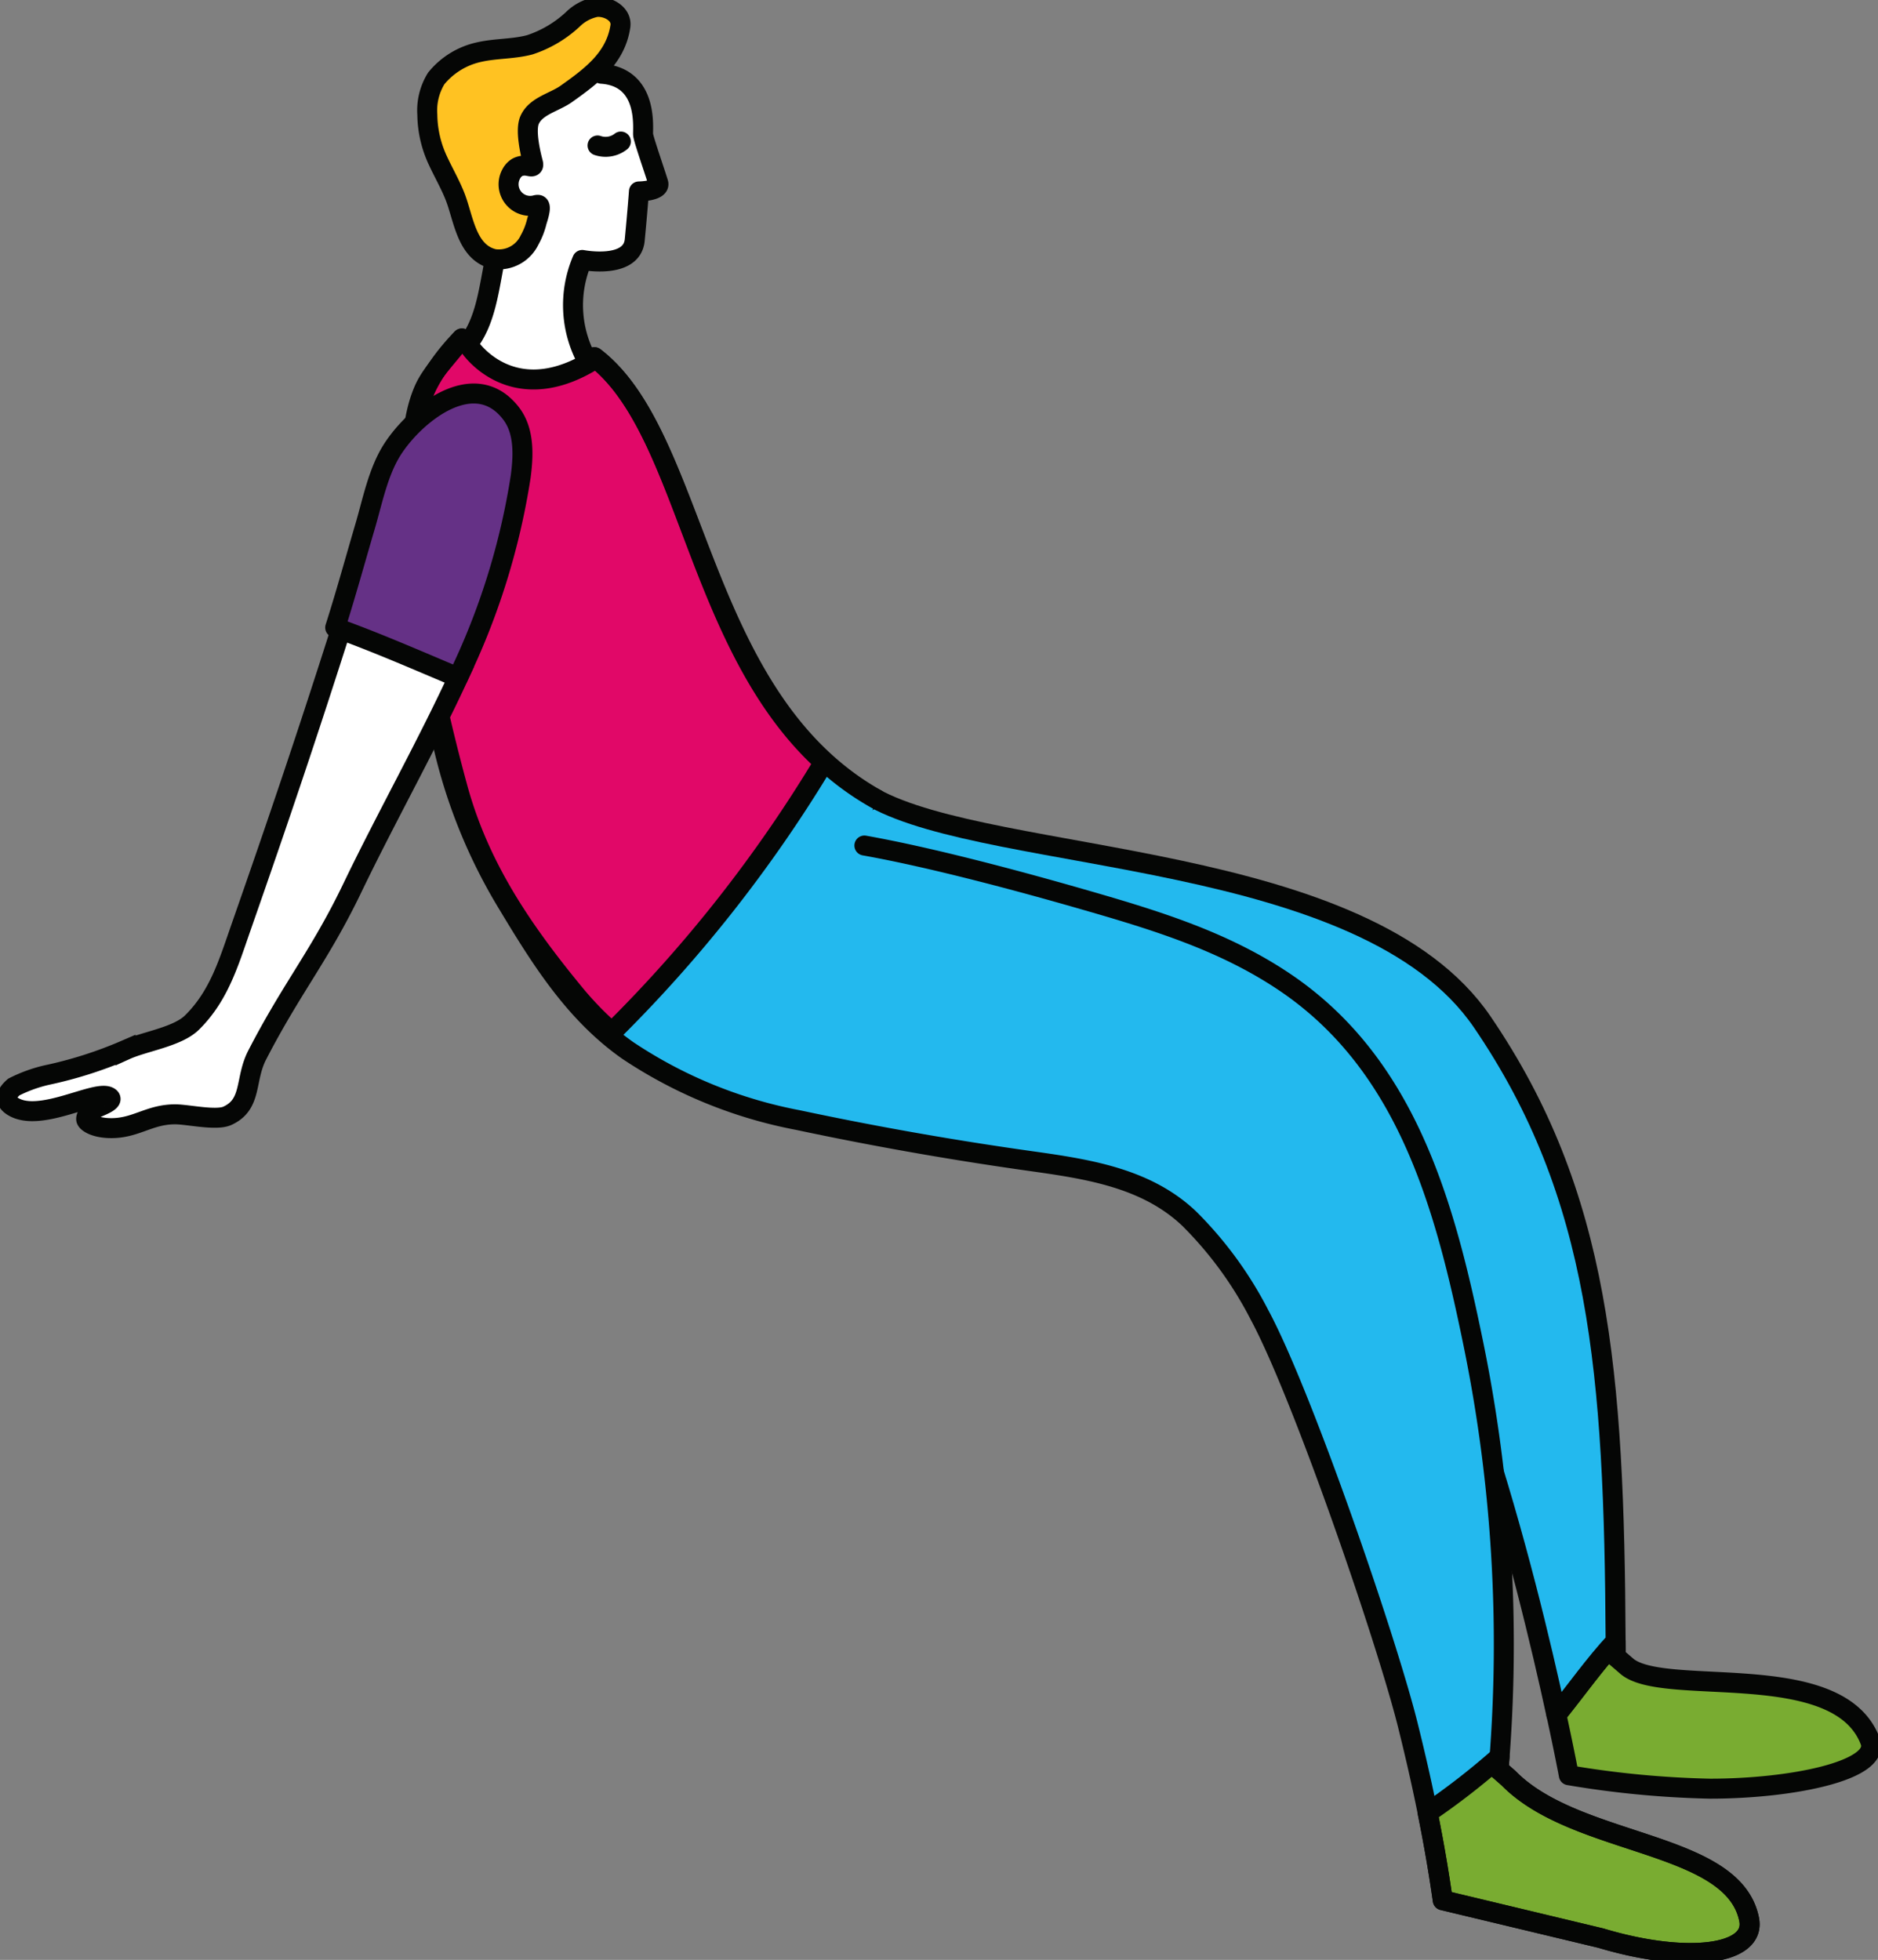 <svg xmlns="http://www.w3.org/2000/svg" xmlns:xlink="http://www.w3.org/1999/xlink" width="188" height="196.185" viewBox="0 0 188 196.185">
  <rect x="0" y="0" width="188" height="196.185" fill="#808080" stroke="none"/>
  <defs>
    <clipPath id="clip-path">
      <rect id="Rectangle_25" data-name="Rectangle 25" width="188" height="196.185" fill="none"/>
    </clipPath>
  </defs>
  <g id="Group_245" data-name="Group 245" transform="translate(378)">
    <g id="Group_53" data-name="Group 53" transform="translate(-378)" clip-path="url(#clip-path)">
      <path id="Path_10" data-name="Path 10" d="M257.1,247.973c-3.171-8.361-20.461-4.367-24.305-7.441l-1.163-1q0-.774-.008-1.536c-2.138,2.294-3.969,4.928-5.935,7.341.811,3.742,1.243,6.056,1.243,6.056a96.1,96.1,0,0,0,14.127,1.347c8.168,0,17.162-1.809,16.041-4.765" transform="translate(-69.882 -73.693)" fill="#79ac31"/>
      <path id="Path_11" data-name="Path 11" d="M257.1,247.973c-3.171-8.361-20.461-4.367-24.305-7.441l-1.163-1q0-.774-.008-1.536c-2.138,2.294-3.969,4.928-5.935,7.341.811,3.742,1.243,6.056,1.243,6.056a96.1,96.1,0,0,0,14.127,1.347C249.224,252.743,258.218,250.929,257.1,247.973Z" transform="translate(-69.882 -73.693)" fill="none" stroke="#050605" stroke-linecap="round" stroke-linejoin="round" stroke-width="2"/>
      <path id="Path_12" data-name="Path 12" d="M178.974,138.111c-11.763-17.247-48.883-15.748-60.915-22.428L98.808,127.336c7.207,3.172,53.47,13.627,66.587,25.447,10.265,9.25,18.087,41.213,21,54.678,1.966-2.413,3.8-5.046,5.935-7.341-.148-26.913-1.551-44.694-13.36-62.01" transform="translate(-30.595 -35.82)" fill="#23b9ee"/>
      <path id="Path_13" data-name="Path 13" d="M178.974,138.111c-11.763-17.247-48.883-15.748-60.915-22.428L98.808,127.336c7.207,3.172,53.47,13.627,66.587,25.447,10.265,9.25,18.087,41.213,21,54.678,1.966-2.413,3.8-5.046,5.935-7.341C192.186,173.208,190.784,155.427,178.974,138.111Z" transform="translate(-30.595 -35.82)" fill="none" stroke="#050605" stroke-linecap="round" stroke-linejoin="round" stroke-width="2"/>
      <path id="Path_14" data-name="Path 14" d="M66.972,49.058c.09.08-.039-.115,0,0" transform="translate(-20.735 -15.179)" fill="#393838"/>
      <path id="Path_15" data-name="Path 15" d="M174.96,168.735c-2.816-13.741-6.587-27.879-18.825-36.159-6.1-4.128-12.958-6.216-20-8.248-6.519-1.881-15.4-4.266-22.134-5.465l1.081-4.632a27.924,27.924,0,0,1-5.125-3.7A138.17,138.17,0,0,1,88.72,137.551c5.233,4.59,11.65,7.309,18.63,8.792q11.553,2.455,23.26,4.1c5.684.8,11.6,1.664,15.923,5.78a38.077,38.077,0,0,1,7.02,9.619c4.243,7.858,12.68,32.381,14.837,41.013.73,2.924,1.4,5.868,2,8.828a70.91,70.91,0,0,0,7.2-5.593,149.908,149.908,0,0,0-2.627-41.354" transform="translate(-27.472 -34.225)" fill="#23b9ee"/>
      <path id="Path_16" data-name="Path 16" d="M239.2,271.012c-1.586-7.928-17.3-7.207-24.073-14.127L214.118,256q.053-.626.1-1.254a70.915,70.915,0,0,1-7.2,5.594q.148.736.291,1.474.7,3.628,1.221,7.283l15.819,3.79c8.649,2.6,15.561,1.691,14.847-1.874" transform="translate(-64.103 -78.88)" fill="#79ac31"/>
      <path id="Path_17" data-name="Path 17" d="M239.2,271.012c-1.586-7.928-17.3-7.207-24.073-14.127L214.118,256q.053-.626.1-1.254a70.915,70.915,0,0,1-7.2,5.594q.148.736.291,1.474.7,3.628,1.221,7.283l15.819,3.79C233,275.48,239.913,274.576,239.2,271.012Z" transform="translate(-64.103 -78.88)" fill="none" stroke="#050605" stroke-linecap="round" stroke-linejoin="round" stroke-width="2"/>
      <path id="Path_18" data-name="Path 18" d="M100.94,91.5c-12.9-11.713-13.555-33.346-22.984-40.551-7.83,2.149-12.941-.921-13.262-1.874-1.586,2.018-3.027,3.459-3.748,5.045-1.842,4.051-1.3,10.235-1.154,15.568.193,7.118,2.592,17.493,4.469,24.361,2.164,7.918,6.436,14.208,11.7,20.606a33.175,33.175,0,0,0,3.748,3.867A138.15,138.15,0,0,0,100.94,91.5" transform="translate(-18.456 -15.196)" fill="#e10868"/>
      <path id="Path_19" data-name="Path 19" d="M100.94,91.5c-12.9-11.713-13.555-33.346-22.984-40.551-7.83,2.149-12.941-.921-13.262-1.874-1.586,2.018-3.027,3.459-3.748,5.045-1.842,4.051-1.3,10.235-1.154,15.568.193,7.118,2.592,17.493,4.469,24.361,2.164,7.918,6.436,14.208,11.7,20.606a33.175,33.175,0,0,0,3.748,3.867A138.15,138.15,0,0,0,100.94,91.5Z" transform="translate(-18.456 -15.196)" fill="none" stroke="#050605" stroke-linecap="round" stroke-linejoin="round" stroke-width="2"/>
      <path id="Path_20" data-name="Path 20" d="M106.208,95.2a27.825,27.825,0,0,1-3.885-2.634C88.2,81.153,87.678,58.378,77.955,50.949c-3.486.957-5.47.431-9.006-.371a17.065,17.065,0,0,1-2.9-.918c-.213-.09-1.354-.584-1.354-.584s-3.409,3.325-4.181,6.631c-1.268,5.43-1.033,13.588-.354,19.048a137.279,137.279,0,0,0,2.383,13.779,53.736,53.736,0,0,0,6.764,17.193c3.312,5.5,6.669,10.871,11.979,14.61a46.083,46.083,0,0,0,17.05,6.978q11.553,2.455,23.261,4.1c5.684.8,11.6,1.664,15.922,5.78a38.06,38.06,0,0,1,7.02,9.619c4.243,7.858,12.68,32.381,14.837,41.013.852,3.408,1.627,6.846,2.291,10.3q.7,3.63,1.221,7.283l15.82,3.791c8.649,2.6,15.56,1.691,14.848-1.874-1.586-7.928-17.3-7.207-24.073-14.127l-1.009-.886a149.878,149.878,0,0,0-2.527-42.608c-2.816-13.741-6.587-27.879-18.825-36.158-6.1-4.129-12.957-6.217-20-8.249-6.519-1.881-15.4-4.266-22.134-5.465" transform="translate(-18.456 -15.196)" fill="none" stroke="#050605" stroke-linecap="round" stroke-linejoin="round" stroke-width="2"/>
      <path id="Path_21" data-name="Path 21" d="M70.426,29.2c-.6,3.148-.964,5.5-2.684,7.653a.846.846,0,0,0,.234.875s4.65,5.65,12.475,1.147c-1.629-2.862-2.808-6.163-1.23-9.872,0,0,4.962.975,5.249-1.985.269-2.777.424-4.874.424-4.874s2.18-.022,1.932-.85c-.293-.98-1.417-4.184-1.514-4.808-.074-.476.541-4.9-3.075-5.927l-7.892.429s-4.886.407-4.814,4.9.895,13.318.895,13.318" transform="translate(-20.964 -3.27)" fill="#fff"/>
      <path id="Path_22" data-name="Path 22" d="M68.421,26.185c-2.549-.758-2.843-4.055-3.669-6.17-.485-1.243-1.16-2.4-1.721-3.613a11.133,11.133,0,0,1-1.067-4.6,6.091,6.091,0,0,1,.893-3.642,7.61,7.61,0,0,1,4.3-2.636c1.667-.381,3.408-.288,5.064-.729a11.651,11.651,0,0,0,4.308-2.547A4.6,4.6,0,0,1,78.861,1.01c1.124-.11,2.621.665,2.427,1.945-.483,3.181-2.9,4.969-5.408,6.752-1.21.859-3.051,1.2-3.677,2.616-.446,1.009.053,3.216.335,4.282.152.577-.329.307-.7.289a1.582,1.582,0,0,0-.866.169,1.674,1.674,0,0,0-.606.653,2.161,2.161,0,0,0,2.472,3.124.66.66,0,0,1,.217-.023c.434.055-.066,1.412-.136,1.68a7.281,7.281,0,0,1-.723,1.841,3.406,3.406,0,0,1-3.519,1.91c-.086-.019-.171-.041-.253-.065" transform="translate(-19.186 -0.31)" fill="#ffc222"/>
      <path id="Path_23" data-name="Path 23" d="M68.421,26.185c-2.549-.758-2.843-4.055-3.669-6.17-.485-1.243-1.16-2.4-1.721-3.613a11.133,11.133,0,0,1-1.067-4.6,6.091,6.091,0,0,1,.893-3.642,7.61,7.61,0,0,1,4.3-2.636c1.667-.381,3.408-.288,5.064-.729a11.651,11.651,0,0,0,4.308-2.547A4.6,4.6,0,0,1,78.861,1.01c1.124-.11,2.621.665,2.427,1.945-.483,3.181-2.9,4.969-5.408,6.752-1.21.859-3.051,1.2-3.677,2.616-.446,1.009.053,3.216.335,4.282.152.577-.329.307-.7.289a1.582,1.582,0,0,0-.866.169,1.674,1.674,0,0,0-.606.653,2.161,2.161,0,0,0,2.472,3.124.66.66,0,0,1,.217-.023c.434.055-.066,1.412-.136,1.68a7.281,7.281,0,0,1-.723,1.841,3.406,3.406,0,0,1-3.519,1.91C68.588,26.231,68.5,26.209,68.421,26.185Z" transform="translate(-19.186 -0.31)" fill="none" stroke="#050605" stroke-linecap="round" stroke-linejoin="round" stroke-width="2"/>
      <path id="Path_24" data-name="Path 24" d="M81.191,10.695c4.824.325,4.094,5.646,4.168,6.123.1.623,1.221,3.827,1.514,4.807.249.828-1.932.85-1.932.85s-.155,2.1-.424,4.874c-.287,2.962-5.249,1.985-5.249,1.985A11.513,11.513,0,0,0,79.9,39.64c-7.825,4.5-11.882-1.58-11.882-1.58-.414-.407-.234-.3-.234-.3,1.72-2.155,2.084-5.08,2.684-8.229" transform="translate(-20.978 -3.312)" fill="none" stroke="#050605" stroke-linecap="round" stroke-linejoin="round" stroke-width="2"/>
      <path id="Path_25" data-name="Path 25" d="M86.65,20.917a2.46,2.46,0,0,0,2.331-.394" transform="translate(-26.831 -6.355)" fill="none" stroke="#050605" stroke-linecap="round" stroke-linejoin="round" stroke-width="2"/>
      <path id="Path_26" data-name="Path 26" d="M34.586,90.575c-3.446,10.839-6.369,19.486-10.125,30.228-1.259,3.6-2.215,6.922-4.931,9.6-1.466,1.444-4.778,1.894-6.652,2.743a41.543,41.543,0,0,1-7.93,2.525,14.431,14.431,0,0,0-3.256,1.188c-.463.4-1.232,1.222-.113,1.929,2.747,1.735,8.493-1.807,9.7-.9.43.322-.628.761-1.109.966s-1.261.7-1.233,1.222c.016.288.767.824,2.214.89,2.683.122,4.024-1.385,6.71-1.376,1.236,0,4.079.662,5.205.15,2.525-1.148,1.717-3.615,2.989-6.081,3.526-6.832,6.257-9.924,9.539-16.754,3.382-7.035,7.593-14.52,10.843-21.625-4.054-1.7-7.664-3.193-11.856-4.7" transform="translate(-0.31 -28.046)" fill="#fff"/>
      <path id="Path_27" data-name="Path 27" d="M34.586,90.575c-3.446,10.839-6.369,19.486-10.125,30.228-1.259,3.6-2.215,6.922-4.931,9.6-1.466,1.444-4.778,1.894-6.652,2.743a41.543,41.543,0,0,1-7.93,2.525,14.431,14.431,0,0,0-3.256,1.188c-.463.4-1.232,1.222-.113,1.929,2.747,1.735,8.493-1.807,9.7-.9.43.322-.628.761-1.109.966s-1.261.7-1.233,1.222c.016.288.767.824,2.214.89,2.683.122,4.024-1.385,6.71-1.376,1.236,0,4.079.662,5.205.15,2.525-1.148,1.717-3.615,2.989-6.081,3.526-6.832,6.257-9.924,9.539-16.754,3.382-7.035,7.593-14.52,10.843-21.625C42.388,93.573,38.779,92.083,34.586,90.575Z" transform="translate(-0.31 -28.046)" fill="none" stroke="#050605" stroke-miterlimit="10" stroke-width="2"/>
      <path id="Path_28" data-name="Path 28" d="M67.177,65.367c.288-2.173.368-4.59-.971-6.325-3.656-4.737-9.568.052-11.842,3.567-1.455,2.248-2.014,5.2-2.761,7.737-.972,3.3-1.881,6.627-2.923,9.911-.024.077-.049.153-.073.229,4.193,1.508,8.235,3.285,12.288,4.989a70.789,70.789,0,0,0,6.282-20.107" transform="translate(-15.051 -17.668)" fill="#653186"/>
      <path id="Path_29" data-name="Path 29" d="M67.177,65.367c.288-2.173.368-4.59-.971-6.325-3.656-4.737-9.568.052-11.842,3.567-1.455,2.248-2.014,5.2-2.761,7.737-.972,3.3-1.881,6.627-2.923,9.911-.024.077-.049.153-.073.229,4.193,1.508,8.235,3.285,12.288,4.989A70.789,70.789,0,0,0,67.177,65.367Z" transform="translate(-15.051 -17.668)" fill="none" stroke="#050605" stroke-linecap="round" stroke-linejoin="round" stroke-width="2"/>
    </g>
  </g>
</svg>
